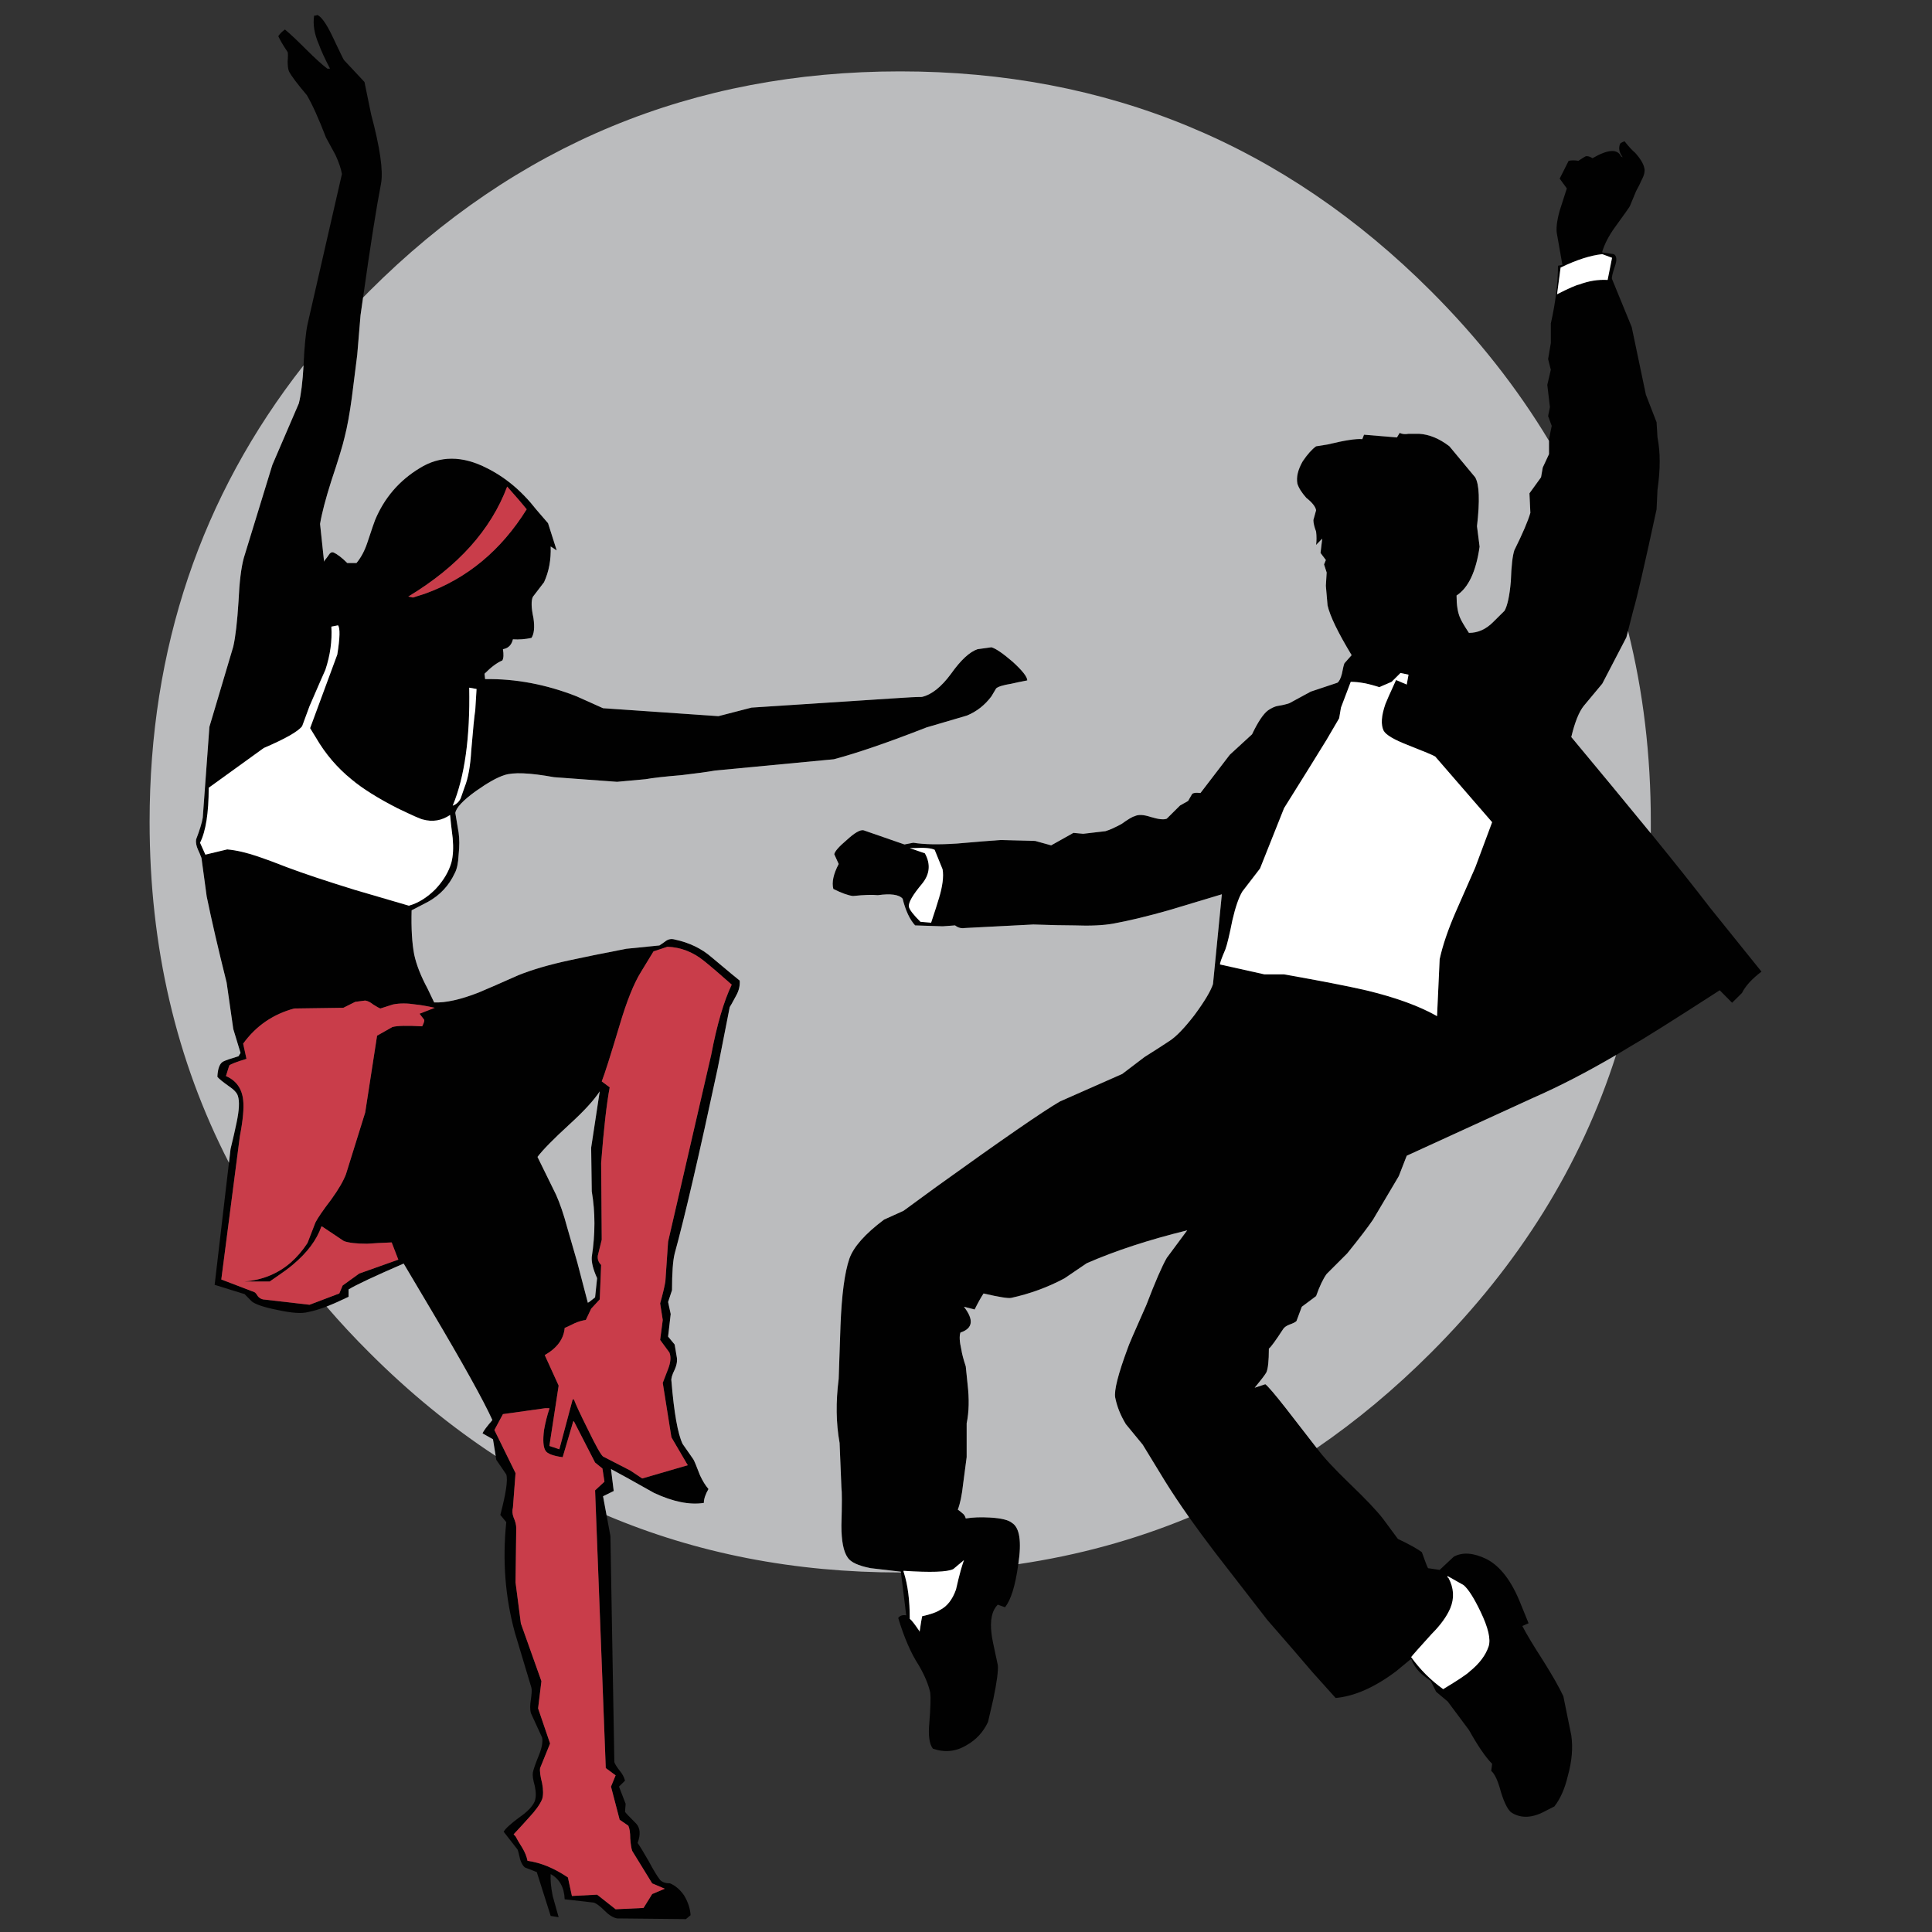 <?xml version="1.0" encoding="utf-8"?>
<!-- Generator: Adobe Illustrator 16.0.0, SVG Export Plug-In . SVG Version: 6.00 Build 0)  -->
<!DOCTYPE svg PUBLIC "-//W3C//DTD SVG 1.1//EN" "http://www.w3.org/Graphics/SVG/1.1/DTD/svg11.dtd">
<svg version="1.1" id="Layer_1" xmlns="http://www.w3.org/2000/svg" xmlns:xlink="http://www.w3.org/1999/xlink" x="0px" y="0px"
	 width="300px" height="300px" viewBox="0 0 300 300" enable-background="new 0 0 300 300" xml:space="preserve">
<rect x="0" y="0" width="300" height="300" fill="#333333" stroke="none"/>
<g>
	<path fill-rule="evenodd" clip-rule="evenodd" fill="#010101" d="M214.855,113.474c-0.459-0.928-0.371-2.309,0.266-4.144
		c0.094-0.281,0.646-1.528,1.657-3.738l1.658,0.704l0.279-1.533l-1.25-0.265l-1.376,1.376l-1.923,0.829
		c-1.658-0.552-3.133-0.829-4.425-0.829l-1.518,4.003l-0.281,1.657l-1.939,3.315c-1.47,2.398-3.674,5.942-6.613,10.633l-3.737,9.382
		l-2.752,3.581c-0.552,0.927-1.063,2.403-1.532,4.425c-0.459,2.304-0.824,3.82-1.094,4.55c-0.638,1.479-0.908,2.262-0.815,2.346
		l6.881,1.533h3.05c5.702,1.011,9.934,1.832,12.696,2.47c4.607,1.104,8.293,2.444,11.056,4.019l0.406-8.85
		c0.459-2.116,1.287-4.556,2.486-7.318c1.375-3.128,2.388-5.426,3.032-6.896l2.629-7.052l-8.835-10.195
		c-0.282-0.188-1.711-0.787-4.285-1.798C216.46,114.855,215.22,114.121,214.855,113.474z M249.631,43.469l0.688-3.44l-1.517-0.563
		c-1.823,0.188-3.983,0.88-6.473,2.08l-0.549,4.144c1.835-0.928,2.987-1.434,3.457-1.517
		C246.696,43.62,248.16,43.386,249.631,43.469z M243.579,24.971c0.458-0.094,0.964-0.094,1.517,0
		c0.552-0.365,0.918-0.594,1.095-0.688c0.281-0.094,0.646,0,1.095,0.282c2.396-1.388,3.872-1.481,4.425-0.282l0.266,0.141
		c-0.553-0.741-0.687-1.434-0.406-2.08c0-0.094,0.229-0.23,0.688-0.407c0.646,0.824,1.198,1.423,1.657,1.799
		c0.739,0.824,1.198,1.558,1.376,2.205c0.187,0.552,0.052,1.24-0.407,2.064c-0.188,0.458-0.463,1.011-0.828,1.657l-0.97,2.346
		c-0.094,0.188-0.876,1.292-2.346,3.315c-0.928,1.292-1.573,2.538-1.938,3.737v0.141l1.798,0.266
		c0.459,0.281,0.505,0.928,0.141,1.938c-0.375,1.106-0.516,1.752-0.422,1.939l3.05,7.442l2.204,10.508l1.657,4.269l0.142,2.362
		c0.457,2.282,0.457,4.993,0,8.131l-0.142,3.033c-1.846,8.559-3.044,13.76-3.596,15.605l-1.096,4.285l-3.736,7.177l-2.878,3.455
		c-0.739,0.918-1.386,2.528-1.938,4.832l6.19,7.458c2.242,2.71,4.296,5.207,6.161,7.49c3.878,4.764,6.938,8.61,9.179,11.539
		l8.006,9.946c-1.47,1.105-2.48,2.21-3.033,3.314l-1.533,1.518l-1.922-1.939c-7.276,4.702-11.973,7.65-14.088,8.85
		c-0.679,0.406-1.347,0.808-2.002,1.205c-4.577,2.679-8.877,4.899-12.901,6.66l-19.606,8.977l-1.236,3.173l-4.002,6.755
		c-0.742,1.104-2.074,2.852-4.004,5.238l-3.19,3.189c-0.542,0.73-1.089,1.878-1.642,3.441l-2.22,1.656l-0.829,2.221
		c-0.177,0.178-0.542,0.36-1.095,0.548c-0.469,0.188-0.792,0.417-0.97,0.688c-1.198,1.846-1.938,2.856-2.219,3.034
		c0,1.938-0.137,3.184-0.408,3.736c-0.281,0.459-0.881,1.241-1.798,2.346l1.657-0.547c0.459,0.364,1.518,1.605,3.175,3.722
		l4.831,6.222c1.012,1.377,2.716,3.217,5.113,5.521c2.398,2.303,4.103,4.097,5.114,5.379l2.344,3.174
		c1.752,0.834,2.992,1.522,3.724,2.063c0.552,1.563,0.875,2.393,0.968,2.487l1.799,0.265l2.204-2.063
		c1.388-0.729,3.091-0.595,5.114,0.405c2.115,1.106,3.866,3.41,5.253,6.913l1.235,3.032l-0.97,0.423
		c0.553,1.105,1.657,2.945,3.315,5.52c1.386,2.211,2.403,4.003,3.05,5.379l1.235,6.083c0.28,1.929,0.098,4.044-0.549,6.349
		c-0.458,1.938-1.15,3.503-2.078,4.691l-1.377,0.703c-2.023,1.105-3.774,1.193-5.254,0.266c-0.552-0.365-1.105-1.423-1.657-3.174
		c-0.458-1.752-0.965-2.857-1.518-3.315l0.143-1.095c-1.013-1.021-2.21-2.772-3.599-5.253l-3.298-4.427l-1.8-1.516l-0.827-1.657
		l-1.11-0.829c-0.917-0.729-1.563-1.604-1.938-2.626l-2.346,1.938c-3.315,2.491-6.442,3.873-9.382,4.145l-3.596-4.004
		c-1.564-1.844-3.91-4.561-7.038-8.146c-1.846-2.397-4.555-5.896-8.131-10.493c-1.459-1.918-2.788-3.722-3.987-5.409
		c-1.438-2.043-2.689-3.92-3.751-5.63l-3.456-5.66l-2.611-3.174c-0.836-1.377-1.388-2.758-1.658-4.144
		c-0.188-1.105,0.453-3.639,1.923-7.6c0.095-0.365,1.063-2.616,2.908-6.756c1.376-3.596,2.435-6.035,3.174-7.317l3.176-4.285
		c-5.983,1.471-11.186,3.176-15.607,5.112l-3.455,2.346c-2.574,1.377-5.337,2.389-8.287,3.035c-0.458,0.093-1.881-0.136-4.269-0.688
		c-0.375,0.553-0.839,1.381-1.391,2.486l-1.658-0.423c1.574,2.033,1.393,3.368-0.547,4.003c-0.188,0.553-0.141,1.429,0.141,2.628
		c0.093,0.646,0.322,1.521,0.688,2.626l0.282,2.769c0.271,2.293,0.224,4.316-0.142,6.067v5.253l-0.547,4.145
		c-0.188,1.751-0.465,3.085-0.828,4.002c0.363,0.271,0.594,0.453,0.688,0.548c0.271,0.188,0.453,0.464,0.547,0.829
		c1.105-0.178,2.352-0.225,3.738-0.142c1.74,0.095,2.887,0.371,3.439,0.83c1.188,0.738,1.517,2.876,0.984,6.409
		c-0.01,0.021-0.016,0.043-0.016,0.063c-0.458,3.314-1.146,5.524-2.063,6.63l-1.111-0.406c-0.918,0.917-1.24,2.434-0.97,4.55
		c0,0.281,0.323,1.892,0.97,4.831c0.094,0.834-0.137,2.586-0.688,5.254l-0.829,3.581c-0.739,1.574-1.844,2.772-3.314,3.597
		c-1.656,1.012-3.408,1.194-5.254,0.547c-0.553-0.729-0.734-2.063-0.547-4.003c0.188-2.387,0.234-3.951,0.142-4.69
		c-0.283-1.293-0.882-2.721-1.8-4.285c-1.198-1.834-2.256-4.273-3.173-7.316c0.271-0.365,0.682-0.501,1.234-0.408
		c0-0.093-0.27-2.308-0.813-6.644c0-0.043-0.005-0.084-0.016-0.126c-0.823-0.094-2.386-0.277-4.69-0.547
		c-1.917-0.376-3.106-0.929-3.566-1.658c-0.646-0.917-0.969-2.569-0.969-4.957c0.094-3.315,0.094-5.295,0-5.942l-0.282-6.895
		c-0.553-3.044-0.599-6.358-0.14-9.944l0.281-8.288c0.188-4.785,0.646-8.24,1.377-10.367c0.646-1.835,2.438-3.857,5.378-6.067
		l3.034-1.375l5.112-3.737c10.217-7.35,16.612-11.764,19.188-13.245l9.663-4.268l3.455-2.627c1.752-1.104,3.039-1.935,3.863-2.487
		c1.021-0.646,2.313-1.98,3.876-4.003c1.564-2.115,2.528-3.727,2.895-4.832l1.376-13.947c-1.836,0.552-4.593,1.381-8.273,2.487
		c-3.23,0.917-6.087,1.604-8.567,2.063c-1.564,0.281-3.592,0.375-6.083,0.281c-1.471,0-3.585-0.046-6.349-0.141l-10.633,0.547
		c-0.553,0.094-1.058-0.042-1.518-0.406l-1.938,0.141l-4.27-0.141c-0.834-0.917-1.48-2.298-1.938-4.143
		c-0.552-0.647-1.84-0.829-3.862-0.547c-0.833-0.094-2.117-0.052-3.847,0.125c-0.74-0.083-1.757-0.449-3.049-1.095
		c-0.271-1.011,0.005-2.304,0.829-3.877l-0.688-1.517c0.095-0.459,0.741-1.194,1.94-2.205c1.198-1.105,2.064-1.61,2.596-1.517
		l6.363,2.206l1.377-0.266c1.657,0.271,3.914,0.313,6.77,0.125c3.128-0.271,5.379-0.454,6.756-0.547l5.394,0.14l2.486,0.688
		l3.456-1.938l1.517,0.141l3.456-0.406c0.636-0.188,1.465-0.559,2.485-1.111c1.012-0.729,1.7-1.136,2.064-1.219
		c0.553-0.282,1.382-0.24,2.486,0.125c1.198,0.365,2.028,0.453,2.485,0.266l2.065-2.049l1.25-0.703l0.549-0.954
		c0.092-0.282,0.552-0.375,1.374-0.282l4.552-5.942l3.455-3.173c0.917-1.929,1.746-3.169,2.486-3.722
		c0.553-0.375,1.058-0.605,1.516-0.688c0.646-0.094,1.247-0.234,1.799-0.421l3.314-1.798l4.128-1.376
		c0.282-0.188,0.518-0.646,0.705-1.375c0.177-0.928,0.313-1.481,0.406-1.658l1.109-1.251c-2.115-3.492-3.36-6.066-3.737-7.724
		l-0.266-3.049l0.125-2.064l-0.406-1.251l0.281-0.688l-0.828-1.095l0.265-2.22l-0.953,0.97c0.083-0.646,0.083-1.334,0-2.064
		c-0.281-0.74-0.421-1.34-0.421-1.798l0.421-1.517c-0.093-0.553-0.604-1.199-1.532-1.939c-0.73-0.824-1.188-1.559-1.375-2.205
		c-0.188-1.012,0.088-2.163,0.827-3.457c0.74-1.094,1.435-1.871,2.08-2.329l1.782-0.281c2.669-0.646,4.468-0.923,5.396-0.829
		l0.266-0.688l5.113,0.423l0.422-0.704c0.365,0.188,0.823,0.234,1.375,0.141c0.824,0,1.377,0,1.658,0
		c1.563,0.094,3.128,0.74,4.691,1.939l4.002,4.816c0.647,1.105,0.741,3.638,0.282,7.6l0.406,3.174
		c-0.553,3.867-1.746,6.395-3.58,7.583c0,1.48,0.183,2.632,0.547,3.456c0.187,0.459,0.646,1.241,1.375,2.345
		c1.389,0,2.633-0.552,3.738-1.657l1.798-1.783c0.459-0.834,0.782-2.356,0.97-4.565c0.083-2.387,0.267-3.998,0.549-4.832
		c1.281-2.575,2.109-4.508,2.485-5.801l-0.142-3.034l1.799-2.486l0.266-1.517l0.97-2.079V68.19l0.422-2.063l-0.563-1.517
		l0.281-1.392l-0.406-3.456l0.547-2.345l-0.422-1.657l0.422-2.486V50.24c0.741-3.315,1.111-6.307,1.111-8.976l0.688-0.141
		l-0.829-4.691c-0.188-0.823-0.051-2.064,0.407-3.721c0.552-1.751,0.923-2.903,1.109-3.456l-1.109-1.517L243.579,24.971z
		 M83.243,79.089l1.86,2.158l1.345,4.222l-0.938-0.61c0.074,2.053-0.271,3.904-1.031,5.552l-1.736,2.267
		c-0.281,0.615-0.25,1.714,0.094,3.299c0.208,1.439,0.105,2.465-0.313,3.08c-0.958,0.208-1.917,0.282-2.877,0.219
		c-0.208,0.886-0.725,1.397-1.548,1.533c0.136,0.823,0.104,1.407-0.094,1.751c-0.824,0.344-1.746,1.032-2.768,2.064l0.094,0.829
		c4.732-0.073,9.465,0.818,14.197,2.674l4.113,1.845l17.919,1.235l5.144-1.329l22.329-1.454c1.918-0.136,3.29-0.203,4.114-0.203
		c1.511-0.344,3.023-1.543,4.534-3.597c1.511-2.126,2.882-3.398,4.112-3.815l2.157-0.298c0.688,0.198,1.788,0.95,3.3,2.252
		c1.511,1.376,2.268,2.34,2.268,2.893c-1.033,0.198-1.856,0.371-2.471,0.516c-1.241,0.198-2.028,0.438-2.361,0.72l-0.735,1.235
		c-1.021,1.366-2.288,2.361-3.8,2.986l-6.285,1.846c-5.973,2.334-10.769,3.982-14.386,4.941l-18.435,1.751
		c-1.168,0.208-2.919,0.448-5.254,0.719c-2.532,0.209-4.383,0.417-5.551,0.626l-4.425,0.407l-9.788-0.72
		c-3.774-0.688-6.349-0.792-7.725-0.313c-1.095,0.344-2.565,1.167-4.41,2.471c-1.99,1.438-3.054,2.57-3.189,3.393l0.516,3.08
		c0.136,0.959,0.136,2.091,0,3.393c-0.063,1.303-0.266,2.268-0.61,2.893c-0.896,1.918-2.273,3.393-4.128,4.425l-2.564,1.33
		c-0.073,2.814,0.062,5.112,0.406,6.895c0.344,1.585,1.032,3.334,2.064,5.253l1.032,2.158c1.782,0.073,4.081-0.437,6.896-1.533
		c1.491-0.625,3.544-1.521,6.161-2.688c2.189-0.886,4.899-1.673,8.132-2.36c1.854-0.408,4.737-0.992,8.646-1.752l5.145-0.516
		c0.417-0.271,0.762-0.511,1.031-0.719c0.407-0.271,0.85-0.339,1.331-0.205c2.271,0.48,4.195,1.408,5.77,2.784
		c2.606,2.19,4.049,3.388,4.331,3.596c0.063,0.762-0.109,1.518-0.517,2.269c-0.625,1.167-0.969,1.782-1.031,1.845l-1.862,9.475
		c-2.876,13.448-5.108,23.054-6.691,28.819c-0.271,1.094-0.408,2.981-0.408,5.66l-0.609,1.845l0.406,1.861l-0.406,3.503l1.017,1.234
		l0.312,1.845c0.136,0.616,0.032,1.304-0.312,2.064c-0.408,0.823-0.574,1.407-0.501,1.751c0.407,4.942,0.985,8.199,1.735,9.773
		l1.658,2.377c0.135,0.197,0.479,1.021,1.032,2.47c0.406,0.887,0.849,1.606,1.33,2.159c-0.48,0.821-0.719,1.542-0.719,2.157
		c-2.2,0.344-4.775-0.173-7.725-1.549c-3.159-1.782-5.39-3.019-6.692-3.705l0.422,3.408l-1.657,0.813l1.142,6.177l0.609,35.089
		c0.073,0.28,0.349,0.729,0.829,1.344c0.406,0.479,0.683,0.995,0.83,1.548l-0.939,0.924l1.032,2.672l-0.093,1.237
		c0,0.071,0.583,0.692,1.75,1.86c0.615,0.688,0.684,1.684,0.204,2.985c0.344,0.479,0.927,1.439,1.752,2.878
		c0.688,1.304,1.271,2.262,1.751,2.877c0.344,0.344,0.854,0.516,1.532,0.516c0.824,0.345,1.549,0.964,2.174,1.86
		c0.614,1.022,0.954,2.049,1.016,3.082L106.51,298l-10.696-0.109c-0.625-0.125-1.277-0.531-1.954-1.22
		c-0.688-0.688-1.241-1.1-1.658-1.235l-4.519-0.516c-0.073-1.854-0.797-3.159-2.174-3.908c-0.063,0.896,0.042,2.026,0.312,3.393
		c0.209,0.761,0.518,1.86,0.923,3.299l-1.235-0.203l-2.157-6.802l-1.845-0.72c-0.282-0.208-0.527-0.619-0.735-1.235
		c-0.198-0.886-0.333-1.4-0.407-1.548l-2.157-2.767c0.271-0.48,1.057-1.205,2.36-2.175c1.303-0.886,2.126-1.741,2.471-2.563
		c0.208-0.616,0.208-1.408,0-2.378c-0.271-0.958-0.37-1.641-0.297-2.048c0.063-0.418,0.37-1.309,0.922-2.674
		c0.479-1.167,0.652-2.096,0.517-2.782l-1.752-3.815c-0.136-0.543-0.136-1.226,0-2.049c0.136-0.897,0.167-1.518,0.094-1.86
		l-2.564-8.538c-1.512-5.494-1.959-11.222-1.345-17.184l-0.922-1.127c0.886-3.366,1.194-5.463,0.922-6.285l-1.548-2.268
		l-0.516-3.189l-1.625-0.923c0.135-0.345,0.646-1.032,1.532-2.064c-1.366-3.022-4.551-8.751-9.554-17.184l-4.222-7.115
		c-4.597,1.99-7.448,3.33-8.553,4.019v1.142c-1.271,0.615-2.413,1.12-3.424,1.516c-1.116,0.417-2.064,0.699-2.846,0.846
		c-0.97,0.271-2.548,0.165-4.738-0.313c-2.064-0.407-3.404-0.85-4.02-1.33l-1.125-1.141l-4.644-1.438l2.471-21.095
		c0.417-1.71,0.729-3.08,0.938-4.112c0.406-1.918,0.475-3.289,0.203-4.111c-0.135-0.48-0.615-0.995-1.438-1.548
		c-0.97-0.688-1.553-1.169-1.752-1.439c0.063-1.304,0.37-2.096,0.923-2.377c0.407-0.198,1.193-0.469,2.361-0.813l0.313-0.517
		l-1.126-3.706l-1.032-7.209c-1.303-5.211-2.335-9.673-3.097-13.384l-0.812-5.974c-0.209-0.552-0.381-0.963-0.518-1.235
		c-0.281-0.616-0.385-1.162-0.312-1.642c0.553-1.438,0.896-2.564,1.032-3.377l1.032-14.104l3.706-12.462
		c0.344-1.512,0.615-3.847,0.813-7.005c0.135-3.012,0.412-5.275,0.829-6.786l4.426-14.417l4.112-9.554
		c0.344-1.365,0.589-3.336,0.735-5.911c0-0.021,0-0.041,0-0.063c0.135-2.887,0.339-4.983,0.61-6.286l5.347-23.36
		c-0.135-0.824-0.474-1.819-1.016-2.987c-0.896-1.647-1.382-2.539-1.455-2.674c-1.168-3.023-2.163-5.223-2.986-6.599
		c-1.501-1.771-2.424-3.002-2.768-3.69c-0.135-0.344-0.203-0.86-0.203-1.548c0.063-0.75,0.063-1.23,0-1.439
		c-0.688-1.021-1.173-1.845-1.454-2.471c0.281-0.406,0.625-0.75,1.032-1.031c0.76,0.625,1.86,1.657,3.298,3.096
		c1.377,1.376,2.476,2.372,3.299,2.986h0.407c-0.823-1.584-1.407-2.856-1.751-3.815c-0.688-1.575-0.928-3.049-0.719-4.425h0.202
		l0.313-0.093c0.615,0.27,1.371,1.334,2.267,3.189c1.168,2.47,1.783,3.737,1.846,3.8l3.189,3.409l1.032,5.02
		c1.376,5.149,1.892,8.72,1.548,10.71c-0.74,3.826-1.673,9.742-2.799,17.747c-0.135,0.886-0.265,1.798-0.39,2.737l-0.516,6.176
		c-0.074,0.553-0.35,2.748-0.83,6.583c-0.343,2.543-0.719,4.602-1.126,6.177c-0.281,1.24-0.969,3.502-2.063,6.786
		c-0.896,2.815-1.48,5.046-1.751,6.692l0.625,5.864l0.094-0.204c0.282-0.344,0.49-0.62,0.626-0.829
		c0.197-0.344,0.438-0.48,0.719-0.406c0.615,0.271,1.334,0.818,2.157,1.642h1.439c0.688-0.823,1.24-1.85,1.657-3.081
		c0.75-2.262,1.162-3.465,1.235-3.612c1.438-3.43,3.737-6.104,6.896-8.021c3.159-1.98,6.656-1.98,10.493,0
		c1.646,0.823,3.185,1.876,4.613,3.159c0.74,0.667,1.454,1.397,2.142,2.189C82.679,78.391,82.961,78.735,83.243,79.089z
		 M81.709,78.996c-0.594-0.75-1.579-1.897-2.955-3.44C76.221,82.289,71.103,87.981,63.4,92.63c0.239,0.052,0.479,0.104,0.719,0.157
		l1.86-0.594c6.558-2.356,11.827-6.729,15.81-13.119L81.709,78.996z M51.453,97.306c0.135,2.199-0.172,4.43-0.923,6.692
		c-0.136,0.281-0.959,2.167-2.471,5.66l-1.141,3.096c-0.615,0.823-2.601,1.955-5.958,3.393l-8.553,6.176
		c0,3.91-0.447,6.755-1.345,8.538l0.83,1.845l3.393-0.813c1.449,0.136,3.064,0.511,4.847,1.126c1.032,0.343,2.507,0.891,4.425,1.642
		c2.544,0.958,6.042,2.126,10.492,3.502l8.444,2.471c1.449-0.407,2.825-1.263,4.128-2.565c1.23-1.313,2.054-2.69,2.471-4.128
		c0.271-1.033,0.339-2.299,0.203-3.8c-0.208-1.646-0.343-2.845-0.406-3.596c-1.313,0.886-2.721,1.12-4.222,0.703
		c-0.344-0.063-1.652-0.641-3.924-1.735c-3.086-1.575-5.483-3.081-7.193-4.519c-2.199-1.793-4.019-3.925-5.457-6.396l-0.938-1.532
		l4.221-11.431c0.417-2.606,0.454-4.117,0.109-4.535L51.453,97.306z M53.313,156.49l-7.63,0.108
		c-3.294,0.887-5.937,2.705-7.927,5.458l0.515,2.361c-1.574,0.479-2.465,0.823-2.674,1.031l-0.515,1.643
		c1.585,0.687,2.475,1.924,2.674,3.706c0.146,1.24-0.026,3.127-0.516,5.66l-2.877,22.22l5.144,1.969
		c0.136,0.064,0.308,0.267,0.517,0.611c0.208,0.271,0.485,0.442,0.828,0.516l7.208,0.829l4.628-1.752l0.516-1.235l2.58-1.86
		l6.067-2.157l-1.032-2.675c-1.574,0.063-2.84,0.131-3.8,0.204c-1.646,0-2.851-0.136-3.612-0.408l-3.393-2.267h-0.11
		c-0.729,2.096-2.204,4.071-4.425,5.926c-0.688,0.574-1.443,1.137-2.267,1.689l-1.329,0.922h-3.909
		c2.803-0.229,5.212-1.224,7.224-2.985c0.938-0.835,1.788-1.83,2.549-2.987l1.234-3.189c0.345-0.688,1.168-1.888,2.471-3.597
		c1.095-1.512,1.851-2.81,2.268-3.894l2.987-9.585l1.845-11.93l2.376-1.346c0.751-0.209,2.293-0.244,4.628-0.109
		c0.271-0.542,0.376-0.881,0.313-1.016l-0.72-0.939l2.361-0.922c-1.23-0.271-2.226-0.444-2.986-0.517
		c-1.303-0.208-2.471-0.208-3.503,0l-1.955,0.625c-0.208-0.072-0.583-0.28-1.126-0.625c-0.417-0.344-0.829-0.547-1.234-0.608
		l-1.548,0.202L53.313,156.49z M146.367,134.99c-0.084-0.177-0.496-1.188-1.234-3.033c-0.554-0.271-1.611-0.36-3.176-0.266h-0.688
		l2.346,0.813c0.916,1.658,0.776,3.227-0.423,4.707c-1.469,1.751-2.158,2.944-2.063,3.581c0.094,0.469,0.693,1.251,1.799,2.346
		l1.656,0.14c0.553-1.657,0.965-2.944,1.235-3.862C146.371,137.569,146.555,136.095,146.367,134.99z M74.001,106.985l-1.142-0.204
		c0.146,7.757-0.708,13.865-2.564,18.327c0.553-0.208,0.964-0.584,1.235-1.126c0.063-0.208,0.266-0.792,0.61-1.751
		c0.553-1.376,0.896-3.263,1.032-5.661c0.281-3.367,0.49-5.462,0.625-6.286L74.001,106.985z M101.475,147.733l-1.955,3.206
		c-1.105,1.782-2.205,4.523-3.3,8.225c-1.438,4.806-2.366,7.725-2.784,8.757l1.236,0.922c-0.479,2.543-0.922,6.458-1.33,11.743
		l0.094,11.915l-0.609,2.47c-0.073,0.553,0.1,1.038,0.516,1.455l-0.218,5.348l-1.33,1.438l-0.829,1.752
		c-0.542,0.073-1.125,0.245-1.751,0.517c-0.688,0.344-1.199,0.584-1.533,0.719c-0.146,1.72-1.179,3.127-3.096,4.222l2.158,4.738
		l-1.438,9.367l1.548,0.516l2.063-7.725h0.204c0.27,0.75,0.99,2.293,2.156,4.628c1.231,2.544,2.018,3.951,2.362,4.222l4.222,2.172
		l1.86,1.237l7.099-2.064l-0.095-0.109l-2.47-4.222l-1.345-8.444c0.344-0.886,0.621-1.604,0.829-2.157
		c0.406-1.031,0.474-1.887,0.203-2.564l-1.438-1.954l0.406-3.097l-0.406-2.58c0.406-1.438,0.678-2.568,0.813-3.394l0.422-6.176
		l6.692-29.006c0.887-4.67,1.95-8.308,3.19-10.914c-1.855-1.647-3.299-2.882-4.33-3.705c-1.71-1.377-3.598-2.101-5.661-2.174
		L101.475,147.733z M88.402,174.612c-2.471,2.263-4.117,3.94-4.941,5.034l2.878,5.865c0.614,1.365,1.198,3.08,1.75,5.144
		c0.344,1.168,0.86,2.95,1.547,5.349l1.642,6.285l0.204-0.109l0.923-0.719l0.312-2.986c-0.614-1.366-0.891-2.46-0.829-3.285
		c0.553-3.575,0.553-6.974,0-10.194l-0.093-6.786l1.33-8.741C92.238,170.833,90.665,172.549,88.402,174.612z M76.768,222.054
		l3.284,6.693l-0.407,5.347c-0.135,0.479-0.099,0.996,0.109,1.548c0.271,0.614,0.407,1.163,0.407,1.643l-0.11,8.428l0.829,6.379
		l3.19,8.961l-0.517,4.221l1.861,5.457l-1.548,3.815c-0.073,0.48,0.031,1.268,0.313,2.361c0.197,1.032,0.197,1.856,0,2.472
		c-0.344,0.823-1.033,1.782-2.064,2.876c-0.553,0.626-1.34,1.486-2.362,2.58l0.297,0.313c0.209,0.407,0.553,0.99,1.032,1.751
		c0.417,0.688,0.693,1.371,0.829,2.048c2.054,0.282,4.143,1.142,6.27,2.581l0.625,2.877l3.909-0.204l2.877,2.268l4.332-0.203
		l1.344-2.158l1.955-0.828l-1.955-0.829l-3.095-5.034c-0.136-0.345-0.241-0.995-0.313-1.955c0-0.896-0.1-1.553-0.298-1.97
		l-1.345-0.923l-1.344-5.144l0.719-1.752l-1.532-1.127l-1.657-43.125l1.454-1.345l-0.314-2.049l-1.14-0.922l-3.284-6.396h-0.11
		l-1.642,5.566c-1.511-0.208-2.403-0.552-2.674-1.032c-0.344-0.553-0.417-1.616-0.218-3.189c0.208-1.168,0.484-2.268,0.829-3.3
		v-0.093h-0.61l-6.599,0.923L76.768,222.054z M224.8,244.742c-0.093,0.094-0.053,0.188,0.125,0.281
		c0.833,1.563,0.927,3.127,0.281,4.69c-0.553,1.294-1.517,2.628-2.893,4.004c-1.846,2.033-2.909,3.231-3.189,3.597
		c1.386,1.929,3.043,3.586,4.972,4.973c2.304-1.387,3.685-2.31,4.144-2.769c1.481-1.199,2.45-2.485,2.909-3.862
		c0.364-1.104-0.053-2.903-1.251-5.395c-1.013-2.116-1.888-3.492-2.628-4.127L224.8,244.742z M140.3,244.055
		c0.01,0.042,0.025,0.083,0.046,0.126c0.615,1.907,0.923,4.304,0.923,7.191c0.271,0.188,0.775,0.835,1.517,1.939v0.141
		c0.187-1.293,0.322-2.121,0.406-2.486c1.293-0.281,2.216-0.604,2.769-0.97c1.105-0.553,1.934-1.61,2.486-3.174
		c0.26-1.157,0.505-2.146,0.734-2.972c0.177-0.624,0.345-1.157,0.5-1.594l-1.658,1.391c-0.916,0.459-3.492,0.548-7.723,0.267
		V244.055z"/>
	<path fill-rule="evenodd" clip-rule="evenodd" fill="#C93D4A" d="M76.768,222.054l1.33-2.47l6.599-0.923h0.61v0.093
		c-0.344,1.032-0.621,2.132-0.829,3.3c-0.199,1.573-0.126,2.637,0.218,3.189c0.271,0.48,1.163,0.824,2.674,1.032l1.642-5.566h0.11
		l3.284,6.396l1.14,0.922l0.314,2.049l-1.454,1.345l1.657,43.125l1.532,1.127l-0.719,1.752l1.344,5.144l1.345,0.923
		c0.198,0.417,0.298,1.073,0.298,1.97c0.072,0.96,0.176,1.61,0.313,1.955l3.095,5.034l1.955,0.829l-1.955,0.828l-1.344,2.158
		l-4.332,0.203l-2.877-2.268l-3.909,0.204l-0.625-2.877c-2.127-1.439-4.216-2.299-6.27-2.581c-0.135-0.677-0.412-1.36-0.829-2.048
		c-0.479-0.761-0.823-1.344-1.032-1.751l-0.297-0.313c1.022-1.094,1.809-1.954,2.362-2.58c1.031-1.094,1.72-2.053,2.064-2.876
		c0.197-0.615,0.197-1.439,0-2.472c-0.282-1.094-0.386-1.881-0.313-2.361l1.548-3.815l-1.861-5.457l0.517-4.221l-3.19-8.961
		l-0.829-6.379l0.11-8.428c0-0.479-0.136-1.028-0.407-1.643c-0.208-0.552-0.245-1.068-0.109-1.548l0.407-5.347L76.768,222.054z
		 M103.632,147.014c2.063,0.073,3.951,0.797,5.661,2.174c1.031,0.823,2.475,2.058,4.33,3.705c-1.24,2.606-2.303,6.244-3.19,10.914
		l-6.692,29.006l-0.422,6.176c-0.135,0.825-0.406,1.955-0.813,3.394l0.406,2.58l-0.406,3.097l1.438,1.954
		c0.271,0.678,0.203,1.533-0.203,2.564c-0.208,0.553-0.484,1.271-0.829,2.157l1.345,8.444l2.47,4.222l0.095,0.109l-7.099,2.064
		l-1.86-1.237l-4.222-2.172c-0.344-0.271-1.131-1.678-2.362-4.222c-1.166-2.335-1.886-3.878-2.156-4.628h-0.204l-2.063,7.725
		l-1.548-0.516l1.438-9.367l-2.158-4.738c1.917-1.095,2.95-2.502,3.096-4.222c0.334-0.135,0.844-0.375,1.533-0.719
		c0.625-0.271,1.208-0.443,1.751-0.517l0.829-1.752l1.33-1.438l0.218-5.348c-0.416-0.417-0.589-0.902-0.516-1.455l0.609-2.47
		l-0.094-11.915c0.408-5.285,0.851-9.2,1.33-11.743l-1.236-0.922c0.417-1.032,1.346-3.951,2.784-8.757
		c1.095-3.701,2.195-6.442,3.3-8.225l1.955-3.206L103.632,147.014z M53.313,156.49l1.846-0.923l1.548-0.202
		c0.406,0.062,0.818,0.265,1.234,0.608c0.542,0.345,0.917,0.553,1.126,0.625l1.955-0.625c1.032-0.208,2.2-0.208,3.503,0
		c0.761,0.072,1.756,0.246,2.986,0.517l-2.361,0.922l0.72,0.939c0.063,0.135-0.042,0.474-0.313,1.016
		c-2.335-0.135-3.877-0.1-4.628,0.109l-2.376,1.346l-1.845,11.93l-2.987,9.585c-0.417,1.084-1.173,2.382-2.268,3.894
		c-1.303,1.709-2.126,2.909-2.471,3.597l-1.234,3.189c-0.761,1.157-1.611,2.152-2.549,2.987c-2.012,1.762-4.421,2.757-7.224,2.985
		h3.909l1.329-0.922c0.823-0.553,1.579-1.115,2.267-1.689c2.221-1.854,3.696-3.83,4.425-5.926h0.11l3.393,2.267
		c0.761,0.272,1.966,0.408,3.612,0.408c0.959-0.073,2.226-0.141,3.8-0.204l1.032,2.675l-6.067,2.157l-2.58,1.86l-0.516,1.235
		l-4.628,1.752l-7.208-0.829c-0.343-0.073-0.62-0.245-0.828-0.516c-0.208-0.345-0.38-0.547-0.517-0.611l-5.144-1.969l2.877-22.22
		c0.49-2.533,0.662-4.42,0.516-5.66c-0.199-1.782-1.089-3.02-2.674-3.706l0.515-1.643c0.209-0.208,1.1-0.552,2.674-1.031
		l-0.515-2.361c1.991-2.753,4.633-4.571,7.927-5.458L53.313,156.49z M81.709,78.996l0.079,0.079
		c-3.982,6.39-9.252,10.763-15.81,13.119l-1.86,0.594c-0.24-0.052-0.48-0.104-0.719-0.157c7.703-4.649,12.821-10.341,15.354-17.075
		C80.131,77.098,81.116,78.245,81.709,78.996z"/>
	<path fill-rule="evenodd" clip-rule="evenodd" fill="#FFFFFF" d="M249.631,43.469c-1.471-0.083-2.935,0.151-4.394,0.704
		c-0.47,0.083-1.622,0.588-3.457,1.517l0.549-4.144c2.489-1.2,4.649-1.893,6.473-2.08l1.517,0.563L249.631,43.469z M217.466,104.499
		l1.25,0.265l-0.279,1.533l-1.658-0.704c-1.012,2.21-1.563,3.457-1.657,3.738c-0.637,1.834-0.725,3.215-0.266,4.144
		c0.364,0.646,1.604,1.381,3.721,2.204c2.574,1.012,4.003,1.61,4.285,1.798l8.835,10.195l-2.629,7.052
		c-0.645,1.47-1.657,3.768-3.032,6.896c-1.199,2.762-2.027,5.203-2.486,7.318l-0.406,8.85c-2.763-1.574-6.448-2.914-11.056-4.019
		c-2.763-0.638-6.994-1.459-12.696-2.47h-3.05l-6.881-1.533c-0.093-0.084,0.178-0.866,0.815-2.346c0.27-0.73,0.635-2.246,1.094-4.55
		c0.469-2.022,0.98-3.498,1.532-4.425l2.752-3.581l3.737-9.382c2.939-4.69,5.144-8.235,6.613-10.633l1.939-3.315l0.281-1.657
		l1.518-4.003c1.292,0,2.767,0.277,4.425,0.829l1.923-0.829L217.466,104.499z M51.453,97.306l1.032-0.204
		c0.344,0.417,0.307,1.929-0.109,4.535l-4.221,11.431l0.938,1.532c1.438,2.471,3.258,4.603,5.457,6.396
		c1.71,1.438,4.107,2.944,7.193,4.519c2.272,1.094,3.58,1.673,3.924,1.735c1.501,0.417,2.909,0.183,4.222-0.703
		c0.063,0.75,0.198,1.949,0.406,3.596c0.136,1.501,0.068,2.768-0.203,3.8c-0.417,1.438-1.241,2.814-2.471,4.128
		c-1.303,1.302-2.679,2.158-4.128,2.565l-8.444-2.471c-4.451-1.376-7.948-2.544-10.492-3.502c-1.917-0.751-3.393-1.298-4.425-1.642
		c-1.783-0.615-3.398-0.99-4.847-1.126l-3.393,0.813l-0.83-1.845c0.898-1.783,1.345-4.628,1.345-8.538l8.553-6.176
		c3.357-1.438,5.343-2.57,5.958-3.393l1.141-3.096c1.512-3.493,2.335-5.379,2.471-5.66C51.281,101.736,51.588,99.505,51.453,97.306z
		 M146.367,134.99c0.188,1.105,0.004,2.58-0.548,4.425c-0.271,0.917-0.683,2.205-1.235,3.862l-1.656-0.14
		c-1.105-1.095-1.705-1.877-1.799-2.346c-0.095-0.636,0.595-1.83,2.063-3.581c1.199-1.48,1.339-3.049,0.423-4.707l-2.346-0.813
		h0.688c1.564-0.094,2.622-0.005,3.176,0.266C145.871,133.801,146.283,134.813,146.367,134.99z M74.001,106.985l-0.203,3.299
		c-0.136,0.824-0.344,2.919-0.625,6.286c-0.136,2.397-0.479,4.284-1.032,5.661c-0.344,0.959-0.547,1.542-0.61,1.751
		c-0.271,0.542-0.682,0.917-1.235,1.126c1.855-4.462,2.71-10.57,2.564-18.327L74.001,106.985z M142.786,253.452v-0.141
		c-0.741-1.104-1.245-1.751-1.517-1.939c0-2.888-0.308-5.284-0.923-7.191c-0.021-0.043-0.037-0.084-0.046-0.126v-0.141
		c4.231,0.281,6.807,0.192,7.723-0.267l1.658-1.391c-0.155,0.437-0.323,0.97-0.5,1.594c-0.229,0.825-0.475,1.814-0.734,2.972
		c-0.553,1.563-1.381,2.621-2.486,3.174c-0.553,0.365-1.476,0.688-2.769,0.97C143.108,251.331,142.973,252.159,142.786,253.452z
		 M229.897,250.262c1.198,2.491,1.615,4.29,1.251,5.395c-0.459,1.377-1.428,2.663-2.909,3.862c-0.459,0.459-1.84,1.382-4.144,2.769
		c-1.929-1.387-3.586-3.044-4.972-4.973c0.28-0.365,1.344-1.563,3.189-3.597c1.376-1.376,2.34-2.71,2.893-4.004
		c0.646-1.563,0.552-3.127-0.281-4.69c-0.178-0.094-0.218-0.188-0.125-0.281l2.47,1.393
		C228.01,246.77,228.885,248.146,229.897,250.262z"/>
	<path fill-rule="evenodd" clip-rule="evenodd" fill="#BBBCBE" d="M204.362,69.301c-0.646,0.458-1.34,1.235-2.08,2.329
		c-0.739,1.293-1.016,2.445-0.827,3.457c0.187,0.646,0.645,1.381,1.375,2.205c0.928,0.74,1.439,1.386,1.532,1.939l-0.421,1.517
		c0,0.458,0.14,1.059,0.421,1.798c0.083,0.73,0.083,1.418,0,2.064l0.953-0.97l-0.265,2.22l0.828,1.095l-0.281,0.688l0.406,1.251
		l-0.125,2.064l0.266,3.049c0.377,1.658,1.622,4.232,3.737,7.724l-1.109,1.251c-0.094,0.177-0.229,0.729-0.406,1.658
		c-0.188,0.729-0.423,1.188-0.705,1.375l-4.128,1.376l-3.314,1.798c-0.552,0.188-1.152,0.328-1.799,0.421
		c-0.458,0.083-0.963,0.313-1.516,0.688c-0.74,0.553-1.569,1.793-2.486,3.722l-3.455,3.173l-4.552,5.942
		c-0.822-0.094-1.282,0-1.374,0.282l-0.549,0.954l-1.25,0.703l-2.065,2.049c-0.457,0.187-1.287,0.099-2.485-0.266
		c-1.104-0.365-1.934-0.407-2.486-0.125c-0.364,0.083-1.053,0.49-2.064,1.219c-1.021,0.552-1.85,0.922-2.485,1.111l-3.456,0.406
		l-1.517-0.141l-3.456,1.938l-2.486-0.688l-5.394-0.14c-1.377,0.094-3.628,0.276-6.756,0.547c-2.855,0.188-5.112,0.146-6.77-0.125
		l-1.377,0.266l-6.363-2.206c-0.532-0.093-1.398,0.412-2.596,1.517c-1.199,1.011-1.845,1.746-1.94,2.205l0.688,1.517
		c-0.824,1.573-1.1,2.866-0.829,3.877c1.292,0.646,2.309,1.011,3.049,1.095c1.73-0.177,3.014-0.219,3.847-0.125
		c2.022-0.281,3.31-0.1,3.862,0.547c0.458,1.845,1.104,3.226,1.938,4.143l4.27,0.141l1.938-0.141c0.46,0.365,0.965,0.5,1.518,0.406
		l10.633-0.547c2.764,0.095,4.878,0.141,6.349,0.141c2.491,0.094,4.519,0,6.083-0.281c2.48-0.459,5.337-1.146,8.567-2.063
		c3.681-1.106,6.438-1.935,8.273-2.487l-1.376,13.947c-0.366,1.105-1.33,2.717-2.895,4.832c-1.563,2.022-2.855,3.357-3.876,4.003
		c-0.824,0.553-2.111,1.383-3.863,2.487l-3.455,2.627l-9.663,4.268c-2.575,1.481-8.971,5.896-19.188,13.245l-5.112,3.737
		l-3.034,1.375c-2.939,2.21-4.732,4.232-5.378,6.067c-0.731,2.127-1.189,5.582-1.377,10.367l-0.281,8.288
		c-0.459,3.586-0.413,6.9,0.14,9.944l0.282,6.895c0.094,0.647,0.094,2.627,0,5.942c0,2.388,0.323,4.04,0.969,4.957
		c0.46,0.729,1.648,1.282,3.566,1.658c2.304,0.27,3.868,0.453,4.69,0.547c0.011,0.042,0.016,0.083,0.016,0.126
		c-0.03,0-0.067,0-0.108,0c-16.429,0-31.627-2.962-45.596-8.883l-0.548-2.955l1.657-0.813l-0.422-3.408
		c1.303,0.687,3.533,1.923,6.692,3.705c2.95,1.376,5.525,1.893,7.725,1.549c0-0.615,0.238-1.336,0.719-2.157
		c-0.48-0.553-0.923-1.272-1.33-2.159c-0.552-1.448-0.896-2.272-1.032-2.47l-1.658-2.377c-0.75-1.574-1.328-4.831-1.735-9.773
		c-0.073-0.344,0.093-0.928,0.501-1.751c0.343-0.761,0.448-1.448,0.312-2.064l-0.312-1.845l-1.017-1.234l0.406-3.503l-0.406-1.861
		l0.609-1.845c0-2.679,0.136-4.566,0.408-5.66c1.583-5.766,3.814-15.371,6.691-28.819l1.862-9.475
		c0.062-0.063,0.405-0.678,1.031-1.845c0.407-0.751,0.579-1.507,0.517-2.269c-0.282-0.208-1.725-1.406-4.331-3.596
		c-1.574-1.376-3.498-2.303-5.77-2.784c-0.48-0.135-0.923-0.067-1.331,0.205c-0.27,0.208-0.615,0.448-1.031,0.719l-5.145,0.516
		c-3.909,0.76-6.792,1.344-8.646,1.752c-3.232,0.688-5.942,1.475-8.132,2.36c-2.617,1.167-4.67,2.063-6.161,2.688
		c-2.814,1.097-5.113,1.606-6.896,1.533l-1.032-2.158c-1.032-1.919-1.72-3.668-2.064-5.253c-0.344-1.783-0.479-4.081-0.406-6.895
		l2.564-1.33c1.855-1.032,3.231-2.506,4.128-4.425c0.344-0.625,0.547-1.59,0.61-2.893c0.136-1.302,0.136-2.434,0-3.393l-0.516-3.08
		c0.136-0.823,1.199-1.955,3.189-3.393c1.845-1.304,3.315-2.127,4.41-2.471c1.375-0.479,3.95-0.375,7.725,0.313l9.788,0.72
		l4.425-0.407c1.168-0.208,3.019-0.417,5.551-0.626c2.335-0.271,4.086-0.511,5.254-0.719l18.435-1.751
		c3.617-0.959,8.414-2.607,14.386-4.941l6.285-1.846c1.512-0.625,2.779-1.62,3.8-2.986l0.735-1.235
		c0.333-0.282,1.12-0.521,2.361-0.72c0.614-0.146,1.438-0.318,2.471-0.516c0-0.553-0.757-1.516-2.268-2.893
		c-1.512-1.302-2.611-2.054-3.3-2.252l-2.157,0.298c-1.23,0.417-2.602,1.688-4.112,3.815c-1.511,2.053-3.023,3.253-4.534,3.597
		c-0.824,0-2.195,0.067-4.114,0.203l-22.329,1.454l-5.144,1.329l-17.919-1.235l-4.113-1.845c-4.732-1.855-9.464-2.747-14.197-2.674
		l-0.094-0.829c1.022-1.032,1.944-1.72,2.768-2.064c0.198-0.344,0.23-0.928,0.094-1.751c0.823-0.136,1.34-0.646,1.548-1.533
		c0.959,0.063,1.918-0.011,2.877-0.219c0.418-0.615,0.521-1.641,0.313-3.08c-0.344-1.584-0.375-2.684-0.094-3.299l1.736-2.267
		c0.76-1.647,1.105-3.499,1.031-5.552l0.938,0.61l-1.345-4.222l-1.86-2.158c-0.282-0.354-0.563-0.698-0.845-1.032
		c-0.688-0.792-1.402-1.522-2.142-2.189c-1.428-1.282-2.966-2.335-4.613-3.159c-3.836-1.98-7.334-1.98-10.493,0
		c-3.158,1.918-5.457,4.592-6.896,8.021c-0.073,0.146-0.485,1.35-1.235,3.612c-0.417,1.23-0.97,2.257-1.657,3.081h-1.439
		c-0.823-0.823-1.542-1.371-2.157-1.642c-0.282-0.074-0.522,0.063-0.719,0.406c-0.136,0.208-0.344,0.485-0.626,0.829l-0.094,0.204
		l-0.625-5.864c0.271-1.646,0.855-3.877,1.751-6.692c1.095-3.283,1.783-5.545,2.063-6.786c0.407-1.575,0.783-3.633,1.126-6.177
		c0.479-3.835,0.756-6.03,0.83-6.583l0.516-6.176c0.125-0.938,0.255-1.851,0.39-2.737c0.324-0.333,0.652-0.667,0.986-1
		c22.757-22.745,50.23-34.118,82.42-34.118c32.2,0,59.673,11.373,82.42,34.118c7.265,7.266,13.375,15.017,18.326,23.251v2.065
		l-0.97,2.079l-0.266,1.517l-1.799,2.486l0.142,3.034c-0.376,1.292-1.204,3.226-2.485,5.801c-0.282,0.834-0.466,2.445-0.549,4.832
		c-0.188,2.209-0.511,3.731-0.97,4.565l-1.798,1.783c-1.105,1.105-2.35,1.657-3.738,1.657c-0.729-1.104-1.188-1.886-1.375-2.345
		c-0.364-0.824-0.547-1.975-0.547-3.456c1.834-1.189,3.027-3.716,3.58-7.583l-0.406-3.174c0.459-3.961,0.365-6.495-0.282-7.6
		l-4.002-4.816c-1.563-1.199-3.128-1.845-4.691-1.939c-0.281,0-0.834,0-1.658,0c-0.552,0.094-1.01,0.047-1.375-0.141l-0.422,0.704
		l-5.113-0.423l-0.266,0.688c-0.928-0.094-2.727,0.183-5.396,0.829L204.362,69.301z M252.804,97.978
		c2.356,9.393,3.534,19.275,3.534,29.647c0,0.594,0,1.183,0,1.767c-1.865-2.283-3.919-4.78-6.161-7.49l-6.19-7.458
		c0.552-2.304,1.198-3.914,1.938-4.832l2.878-3.455l3.736-7.177L252.804,97.978z M177.999,202.648
		c-1.845,4.14-2.813,6.391-2.908,6.756c-1.47,3.961-2.11,6.494-1.923,7.6c0.271,1.386,0.822,2.767,1.658,4.144l2.611,3.174
		l3.456,5.66c1.062,1.71,2.313,3.587,3.751,5.63c-8.401,3.482-17.241,5.904-26.52,7.27c0.532-3.533,0.204-5.671-0.984-6.409
		c-0.553-0.459-1.699-0.735-3.439-0.83c-1.387-0.083-2.633-0.036-3.738,0.142c-0.094-0.365-0.275-0.642-0.547-0.829
		c-0.094-0.095-0.324-0.276-0.688-0.548c0.363-0.917,0.64-2.251,0.828-4.002l0.547-4.145v-5.253
		c0.365-1.751,0.412-3.774,0.142-6.067l-0.282-2.769c-0.365-1.104-0.595-1.979-0.688-2.626c-0.281-1.199-0.328-2.075-0.141-2.628
		c1.939-0.635,2.121-1.97,0.547-4.003l1.658,0.423c0.552-1.105,1.016-1.934,1.391-2.486c2.388,0.553,3.811,0.781,4.269,0.688
		c2.95-0.646,5.713-1.658,8.287-3.035l3.455-2.346c4.422-1.937,9.624-3.642,15.607-5.112l-3.176,4.285
		C180.434,196.613,179.375,199.053,177.999,202.648z M200.219,205.683c0.553-0.188,0.918-0.37,1.095-0.548l0.829-2.221l2.22-1.656
		c0.553-1.563,1.1-2.711,1.642-3.441l3.19-3.189c1.93-2.387,3.262-4.134,4.004-5.238l4.002-6.755l1.236-3.173l19.606-8.977
		c4.024-1.761,8.324-3.981,12.901-6.66c-5.463,17.117-15.043,32.523-28.74,46.22c-5.629,5.631-11.546,10.566-17.747,14.81
		l-4.801-6.192c-1.657-2.116-2.716-3.357-3.175-3.722l-1.657,0.547c0.917-1.104,1.517-1.887,1.798-2.346
		c0.271-0.553,0.408-1.798,0.408-3.736c0.28-0.178,1.021-1.188,2.219-3.034C199.427,206.1,199.75,205.87,200.219,205.683z
		 M88.402,174.612c2.263-2.063,3.836-3.779,4.723-5.145l-1.33,8.741l0.093,6.786c0.553,3.221,0.553,6.619,0,10.194
		c-0.062,0.825,0.214,1.919,0.829,3.285l-0.312,2.986l-0.923,0.719l-0.204,0.109l-1.642-6.285c-0.688-2.398-1.203-4.181-1.547-5.349
		c-0.553-2.063-1.136-3.778-1.75-5.144l-2.878-5.865C84.285,178.553,85.931,176.875,88.402,174.612z M50.703,202.883
		c1.011-0.396,2.153-0.9,3.424-1.516v-1.142c1.105-0.688,3.956-2.028,8.553-4.019l4.222,7.115
		c5.003,8.433,8.188,14.161,9.554,17.184c-0.886,1.032-1.397,1.72-1.532,2.064l1.625,0.923l0.422,2.594
		c-6.891-4.513-13.426-9.859-19.608-16.043C55.018,207.71,52.797,205.323,50.703,202.883z M47.138,56.729
		c-0.146,2.575-0.391,4.546-0.735,5.911l-4.112,9.554L37.865,86.61c-0.417,1.511-0.693,3.774-0.829,6.786
		c-0.198,3.159-0.469,5.494-0.813,7.005l-3.706,12.462l-1.032,14.104c-0.136,0.813-0.479,1.939-1.032,3.377
		c-0.073,0.48,0.031,1.026,0.312,1.642c0.136,0.271,0.308,0.683,0.518,1.235l0.812,5.974c0.761,3.71,1.793,8.172,3.097,13.384
		l1.032,7.209l1.126,3.706l-0.313,0.517c-1.167,0.344-1.954,0.614-2.361,0.813c-0.553,0.281-0.86,1.073-0.923,2.377
		c0.199,0.271,0.782,0.751,1.752,1.439c0.823,0.553,1.303,1.067,1.438,1.548c0.271,0.822,0.203,2.193-0.203,4.111
		c-0.208,1.032-0.521,2.402-0.938,4.112l-0.25,2.143c-8.214-15.939-12.321-33.583-12.321-52.93
		C23.229,100.688,31.199,77.057,47.138,56.729z"/>
</g>
</svg>
